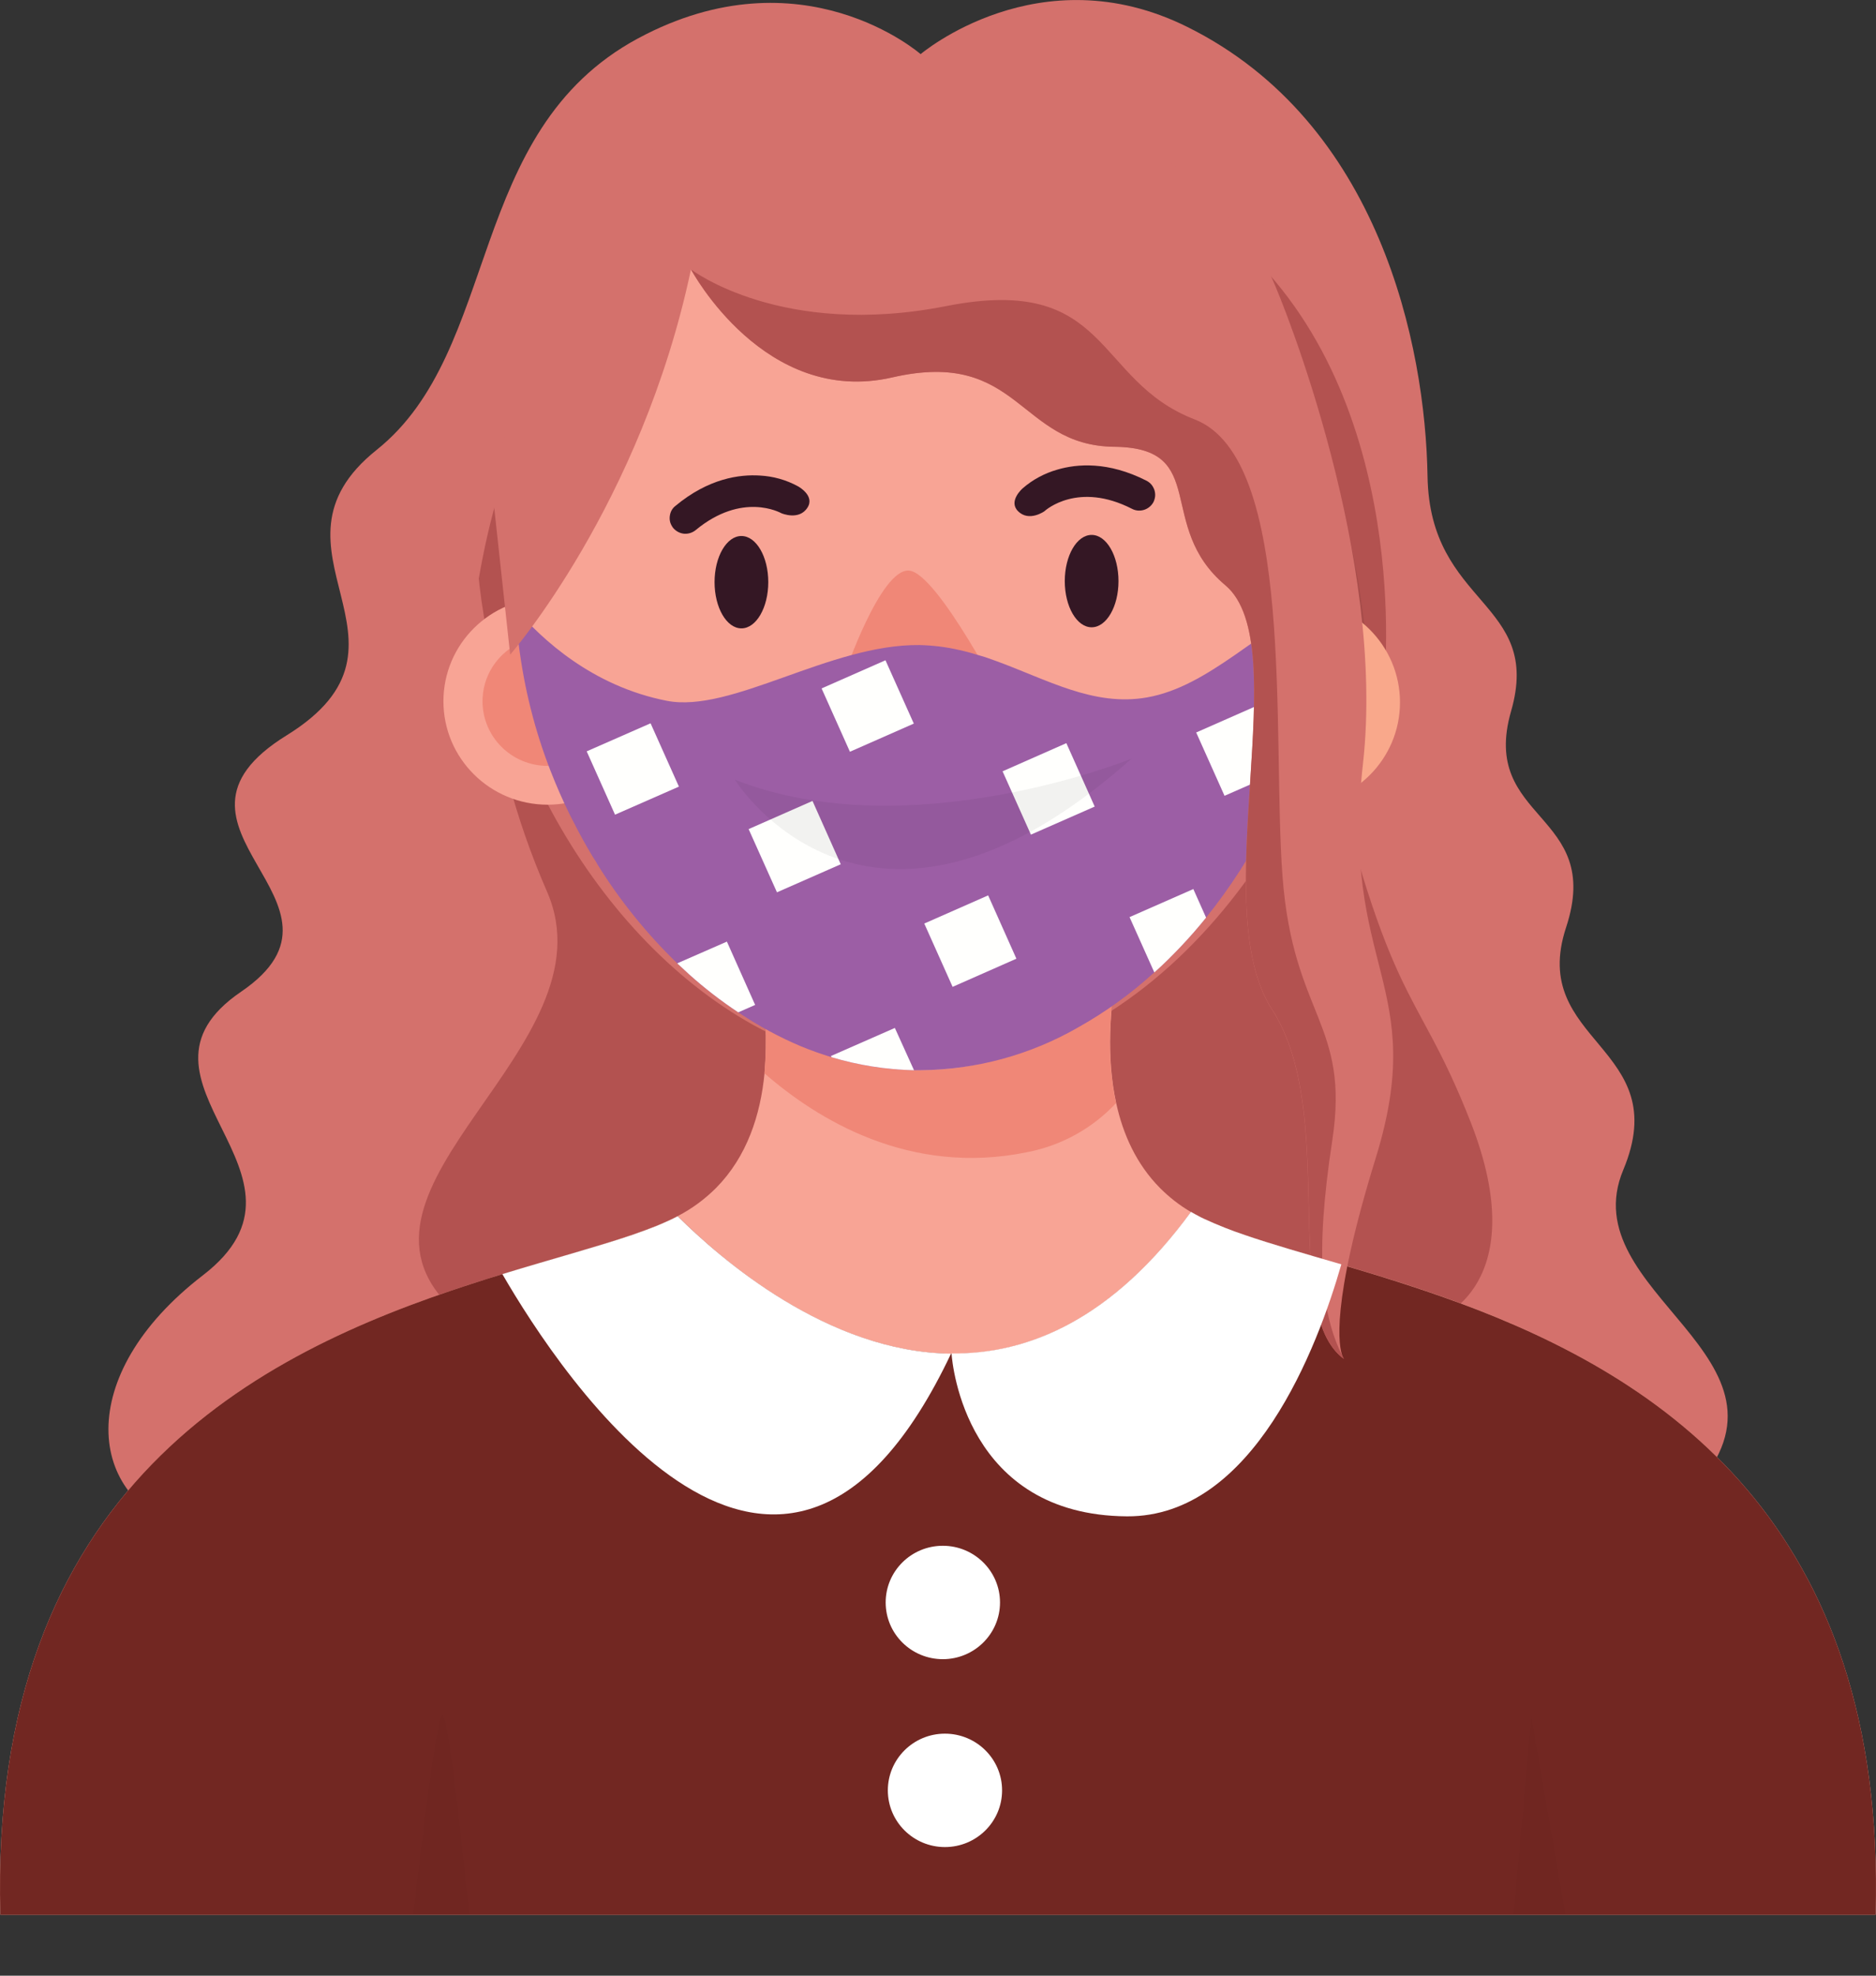 <svg width="19" height="20" viewBox="0 0 19 20" fill="none" xmlns="http://www.w3.org/2000/svg">
<rect x="0" y="0" width="19" height="20" fill="#333333" stroke="none"/>
<path d="M9.324 0.548C9.324 0.548 10.524 -0.472 12.024 0.272C13.975 1.239 14.436 3.502 14.458 4.82C14.479 6.138 15.626 6.084 15.304 7.2C14.983 8.316 16.247 8.22 15.861 9.389C15.476 10.558 16.965 10.59 16.44 11.844C15.915 13.098 18.369 13.735 17.158 15.074C15.947 16.413 9.303 13.916 9.356 13.671C9.41 13.427 8.972 5.426 8.972 5.426L9.324 0.548Z" fill="#D4716C"/>
<path d="M9.324 0.548C9.324 0.548 8.124 -0.504 6.463 0.388C4.709 1.331 5.08 3.544 3.815 4.554C2.551 5.563 4.416 6.509 2.903 7.444C1.39 8.379 3.771 9.134 2.442 10.039C1.113 10.944 3.385 11.886 2.056 12.909C0.727 13.931 0.888 15.182 1.885 15.48C2.881 15.778 8.658 14.513 8.883 14.249C9.108 13.985 9.429 7.926 9.472 7.756C9.515 7.586 9.324 0.548 9.324 0.548Z" fill="#D4716C"/>
<path d="M4.947 6.319C4.947 6.319 4.855 7.455 5.541 9.028C6.226 10.6 3.28 12.014 4.576 13.246C5.873 14.479 14.361 13.353 14.479 13.363C14.597 13.374 15.526 12.977 14.897 11.365C14.307 9.857 14.076 10.335 13.297 6.913C12.518 3.491 4.947 6.319 4.947 6.319Z" fill="#B35250"/>
<path d="M18.996 19.383H0.004C-0.118 15.042 2.627 13.694 4.769 12.999C5.393 12.796 5.966 12.649 6.402 12.5C6.492 12.469 6.577 12.438 6.656 12.406C6.704 12.386 6.749 12.366 6.792 12.347C6.812 12.336 6.833 12.327 6.852 12.317L6.865 12.31C7.008 12.236 7.139 12.139 7.253 12.025C7.566 11.708 7.702 11.287 7.743 10.865C7.771 10.531 7.757 10.195 7.699 9.865C7.661 9.626 7.604 9.391 7.528 9.161H11.473C11.473 9.161 11.099 10.23 11.305 11.168C11.374 11.484 11.51 11.786 11.749 12.027C11.843 12.121 11.948 12.203 12.063 12.27C12.091 12.286 12.119 12.302 12.151 12.318L12.166 12.325L12.197 12.34C12.332 12.403 12.47 12.458 12.611 12.504C13.172 12.696 13.956 12.884 14.784 13.19C16.813 13.942 19.108 15.406 18.996 19.383Z" fill="#F8A495"/>
<path d="M18.996 19.383H0.004C-0.118 15.042 2.627 13.694 4.769 12.999C4.877 12.964 4.984 12.93 5.089 12.898C5.588 12.745 6.041 12.624 6.402 12.502C6.492 12.471 6.577 12.439 6.656 12.408C6.704 12.388 6.749 12.368 6.792 12.348C6.812 12.338 6.833 12.329 6.852 12.318L6.865 12.312C7.296 12.744 8.382 13.691 9.633 13.704H9.637C10.421 13.712 11.269 13.352 12.062 12.271C12.09 12.287 12.118 12.303 12.15 12.318L12.165 12.326L12.196 12.341C12.331 12.404 12.469 12.459 12.61 12.505C12.888 12.6 13.221 12.694 13.586 12.802C13.959 12.912 14.365 13.037 14.783 13.191C16.813 13.942 19.108 15.406 18.996 19.383Z" fill="#722722"/>
<path d="M13.826 5.322C13.826 5.523 13.815 5.724 13.792 5.924C13.518 8.375 11.622 10.834 9.324 10.834C7.411 10.834 5.777 9.131 5.125 7.144C4.995 6.75 4.905 6.344 4.857 5.931C4.854 5.907 4.852 5.882 4.849 5.858C4.831 5.678 4.822 5.498 4.822 5.32C4.822 2.683 6.837 0.548 9.324 0.548C11.811 0.548 13.826 2.683 13.826 5.322Z" fill="#D4716C"/>
<path d="M14.018 6.924C14.018 6.924 14.329 4.046 12.529 2.45C11.34 1.398 13.322 6.871 14.018 6.924Z" fill="#B35250"/>
<g opacity="0.27">
<path opacity="0.27" d="M13.87 6.861C13.87 6.861 13.778 5.086 13.181 4.134C12.584 3.182 13.329 7.249 13.329 7.249L13.87 6.861Z" fill="#010101"/>
</g>
<path d="M5.27 7.248L5.125 7.144C4.995 6.75 4.905 6.344 4.857 5.931C4.854 5.907 4.852 5.882 4.849 5.857C4.947 5.294 5.119 4.611 5.418 4.133C6.015 3.18 5.27 7.248 5.27 7.248Z" fill="#B35250"/>
<path d="M5.546 8.146C6.129 8.146 6.602 7.677 6.602 7.099C6.602 6.521 6.129 6.052 5.546 6.052C4.963 6.052 4.491 6.521 4.491 7.099C4.491 7.677 4.963 8.146 5.546 8.146Z" fill="#F8A495"/>
<path d="M5.546 7.753C5.91 7.753 6.205 7.46 6.205 7.099C6.205 6.738 5.91 6.445 5.546 6.445C5.182 6.445 4.887 6.738 4.887 7.099C4.887 7.46 5.182 7.753 5.546 7.753Z" fill="#F08777"/>
<path d="M13.123 8.156C13.706 8.156 14.179 7.688 14.179 7.11C14.179 6.532 13.706 6.063 13.123 6.063C12.54 6.063 12.068 6.532 12.068 7.11C12.068 7.688 12.54 8.156 13.123 8.156Z" fill="#F9A88B"/>
<path d="M13.123 7.763C13.487 7.763 13.783 7.471 13.783 7.11C13.783 6.749 13.487 6.456 13.123 6.456C12.759 6.456 12.464 6.749 12.464 7.11C12.464 7.471 12.759 7.763 13.123 7.763Z" fill="#E58977"/>
<path d="M11.303 11.167C11.064 11.423 10.75 11.596 10.406 11.663C9.213 11.91 8.275 11.33 7.742 10.865C7.771 10.531 7.756 10.195 7.698 9.865C8.035 9.581 8.466 9.349 8.922 9.161H11.473C11.473 9.161 11.098 10.229 11.303 11.167Z" fill="#F08777"/>
<path d="M13.427 5.508C13.427 5.532 13.427 5.556 13.427 5.58C13.424 5.749 13.414 5.919 13.396 6.089C13.146 8.459 11.417 10.834 9.325 10.834C7.233 10.834 5.508 8.465 5.254 6.098C5.24 5.969 5.231 5.839 5.226 5.71C5.224 5.642 5.222 5.575 5.222 5.508C5.222 2.962 7.059 0.899 9.325 0.899C11.591 0.899 13.427 2.962 13.427 5.508Z" fill="#F8A495"/>
<path d="M10.578 5.175C10.592 5.162 10.92 4.872 11.465 5.151C11.503 5.171 11.547 5.174 11.588 5.161C11.628 5.148 11.662 5.12 11.682 5.083C11.691 5.064 11.697 5.044 11.699 5.023C11.701 5.002 11.698 4.981 11.692 4.961C11.685 4.941 11.675 4.922 11.662 4.906C11.648 4.89 11.632 4.877 11.613 4.867C11.223 4.668 10.906 4.696 10.709 4.754C10.579 4.791 10.459 4.855 10.357 4.944C10.357 4.944 10.209 5.072 10.31 5.174C10.422 5.288 10.58 5.174 10.58 5.174L10.578 5.175Z" fill="#341724"/>
<path d="M7.509 6.361C7.659 6.361 7.781 6.151 7.781 5.893C7.781 5.635 7.659 5.426 7.509 5.426C7.359 5.426 7.237 5.635 7.237 5.893C7.237 6.151 7.359 6.361 7.509 6.361Z" fill="#341724"/>
<path d="M11.056 6.35C11.206 6.35 11.328 6.141 11.328 5.883C11.328 5.624 11.206 5.415 11.056 5.415C10.906 5.415 10.784 5.624 10.784 5.883C10.784 6.141 10.906 6.35 11.056 6.35Z" fill="#341724"/>
<path d="M7.917 5.197C7.9 5.188 7.517 4.977 7.046 5.366C7.013 5.393 6.971 5.406 6.929 5.403C6.886 5.399 6.847 5.378 6.819 5.346C6.806 5.33 6.796 5.311 6.789 5.291C6.783 5.271 6.781 5.25 6.783 5.23C6.785 5.209 6.791 5.188 6.8 5.17C6.81 5.151 6.823 5.135 6.84 5.122C7.176 4.842 7.491 4.801 7.696 4.814C7.831 4.821 7.963 4.858 8.082 4.923C8.082 4.923 8.255 5.016 8.179 5.137C8.095 5.273 7.915 5.196 7.915 5.196L7.917 5.197Z" fill="#341724"/>
<path d="M8.552 6.828C8.552 6.828 8.917 5.755 9.206 5.776C9.496 5.797 10.192 7.158 10.192 7.158L8.552 6.828Z" fill="#F08777"/>
<path d="M13.426 6.047C13.424 6.202 13.414 6.357 13.396 6.511C13.355 6.85 13.281 7.184 13.176 7.508C13.153 7.578 13.129 7.648 13.104 7.717C13.096 7.739 13.087 7.761 13.079 7.782C13.07 7.803 13.06 7.831 13.05 7.856C13.028 7.911 13.006 7.966 12.982 8.02C12.957 8.074 12.933 8.129 12.907 8.183L12.883 8.234C12.873 8.255 12.863 8.278 12.852 8.297C12.676 8.649 12.462 8.982 12.215 9.289C12.133 9.39 12.048 9.487 11.96 9.58C11.872 9.672 11.784 9.761 11.69 9.844C11.456 10.058 11.198 10.244 10.922 10.399C10.436 10.679 9.885 10.829 9.324 10.834H9.257C8.974 10.828 8.693 10.784 8.421 10.702C8.319 10.671 8.217 10.635 8.117 10.594C7.893 10.5 7.679 10.384 7.477 10.248C7.302 10.132 7.135 10.003 6.979 9.863C6.939 9.826 6.899 9.79 6.859 9.752C6.547 9.45 6.273 9.11 6.045 8.741C6.045 8.74 6.045 8.739 6.045 8.738C6.031 8.715 6.017 8.694 6.001 8.669C5.936 8.561 5.874 8.45 5.817 8.337C5.802 8.309 5.788 8.28 5.773 8.252C5.7 8.104 5.634 7.953 5.574 7.799C5.414 7.388 5.307 6.957 5.253 6.519C5.239 6.401 5.23 6.282 5.225 6.165C5.489 6.473 5.999 6.946 6.752 7.094C7.408 7.223 8.406 6.519 9.313 6.53C9.45 6.533 9.586 6.55 9.719 6.581C9.756 6.589 9.792 6.598 9.828 6.608C9.878 6.622 9.928 6.637 9.977 6.652C10.011 6.664 10.046 6.676 10.079 6.688C10.602 6.877 11.075 7.156 11.617 7.06C12.249 6.949 12.755 6.364 13.426 6.047Z" fill="#9C5EA5"/>
<g opacity="0.12">
<path opacity="0.12" d="M4.755 19.383H4.183C4.267 18.645 4.419 17.374 4.48 17.36C4.541 17.346 4.666 18.519 4.755 19.383Z" fill="#010101"/>
</g>
<g opacity="0.12">
<path opacity="0.12" d="M15.858 19.383H15.327L15.508 17.359L15.858 19.383Z" fill="#010101"/>
</g>
<path d="M6.876 7.963L6.229 8.247L5.942 7.606L6.589 7.322L6.876 7.963Z" fill="#FFFFFD"/>
<path d="M9.255 7.325L8.608 7.61L8.321 6.969L8.968 6.684L9.255 7.325Z" fill="#FFFFFD"/>
<path d="M8.515 8.749L7.869 9.033L7.582 8.393L8.229 8.108L8.515 8.749Z" fill="#FFFFFD"/>
<path d="M11.087 8.165L10.441 8.449L10.154 7.808L10.8 7.523L11.087 8.165Z" fill="#FFFFFD"/>
<path d="M10.294 9.705L9.648 9.99L9.361 9.349L10.008 9.064L10.294 9.705Z" fill="#FFFFFD"/>
<path d="M7.648 10.173L7.477 10.248C7.302 10.132 7.135 10.003 6.979 9.863C6.939 9.826 6.899 9.79 6.859 9.752L7.362 9.532L7.648 10.173Z" fill="#FFFFFD"/>
<path d="M9.257 10.834C8.974 10.828 8.692 10.783 8.421 10.702L8.416 10.69L9.063 10.406L9.257 10.834Z" fill="#FFFFFD"/>
<path d="M12.215 9.289C12.134 9.39 12.049 9.487 11.961 9.58C11.873 9.672 11.785 9.761 11.691 9.844L11.44 9.284L12.086 9L12.215 9.289Z" fill="#FFFFFD"/>
<path d="M13.049 7.772L12.402 8.056L12.115 7.415L12.762 7.13L13.049 7.772Z" fill="#FFFFFD"/>
<g opacity="0.23">
<path opacity="0.23" d="M11.46 7.68C11.46 7.68 9.215 8.591 7.443 7.893C7.443 7.893 8.783 10.064 11.46 7.68Z" fill="#010101"/>
</g>
<path d="M13.932 11.727C13.473 13.212 13.559 13.635 13.598 13.732C13.601 13.74 13.605 13.748 13.611 13.756C12.957 13.278 13.557 11.259 12.882 10.218C12.207 9.177 13.127 6.527 12.41 5.925C11.693 5.322 12.26 4.533 11.285 4.522C10.31 4.512 10.331 3.523 9.035 3.821C7.745 4.117 7.006 2.741 6.998 2.727C6.495 5.107 5.167 6.627 5.167 6.627L4.973 4.842C4.973 4.842 5.691 2.557 6.066 2.185C6.441 1.813 7.577 0.825 9.581 0.825C11.586 0.825 12.743 2.514 12.88 2.812C13.017 3.109 14.037 5.66 13.804 7.732C13.57 9.804 14.479 9.963 13.932 11.727Z" fill="#D4716C"/>
<path d="M13.611 13.757C12.958 13.278 13.558 11.259 12.883 10.218C12.207 9.177 13.128 6.528 12.411 5.925C11.694 5.323 12.261 4.533 11.286 4.523C10.311 4.512 10.331 3.523 9.035 3.821C7.745 4.117 7.006 2.741 6.998 2.727C7.01 2.736 7.92 3.426 9.581 3.099C11.253 2.769 11.073 3.851 12.1 4.246C13.126 4.642 12.882 7.445 12.989 8.869C13.096 10.293 13.675 10.356 13.493 11.546C13.314 12.713 13.384 13.306 13.598 13.732C13.602 13.74 13.606 13.749 13.611 13.757H13.611Z" fill="#B35250"/>
<path d="M9.632 13.703C7.917 17.324 5.679 13.919 5.088 12.898C5.587 12.745 6.04 12.624 6.401 12.502C6.492 12.471 6.576 12.439 6.655 12.408C6.703 12.388 6.748 12.368 6.791 12.348C6.811 12.338 6.832 12.329 6.851 12.318L6.864 12.312C7.296 12.742 8.382 13.689 9.632 13.703Z" fill="white"/>
<path d="M13.585 12.799C13.345 13.634 12.695 15.357 11.414 15.35C9.786 15.339 9.645 13.817 9.637 13.701C10.421 13.71 11.269 13.35 12.062 12.268C12.09 12.284 12.118 12.3 12.15 12.316L12.165 12.324L12.196 12.339C12.331 12.401 12.469 12.456 12.61 12.503C12.887 12.598 13.219 12.692 13.585 12.799Z" fill="white"/>
<path d="M9.549 16.796C9.868 16.796 10.128 16.539 10.128 16.222C10.128 15.905 9.868 15.648 9.549 15.648C9.229 15.648 8.97 15.905 8.97 16.222C8.97 16.539 9.229 16.796 9.549 16.796Z" fill="white"/>
<path d="M9.57 18.698C9.89 18.698 10.149 18.441 10.149 18.124C10.149 17.807 9.89 17.55 9.57 17.55C9.251 17.55 8.992 17.807 8.992 18.124C8.992 18.441 9.251 18.698 9.57 18.698Z" fill="white"/>
</svg>
